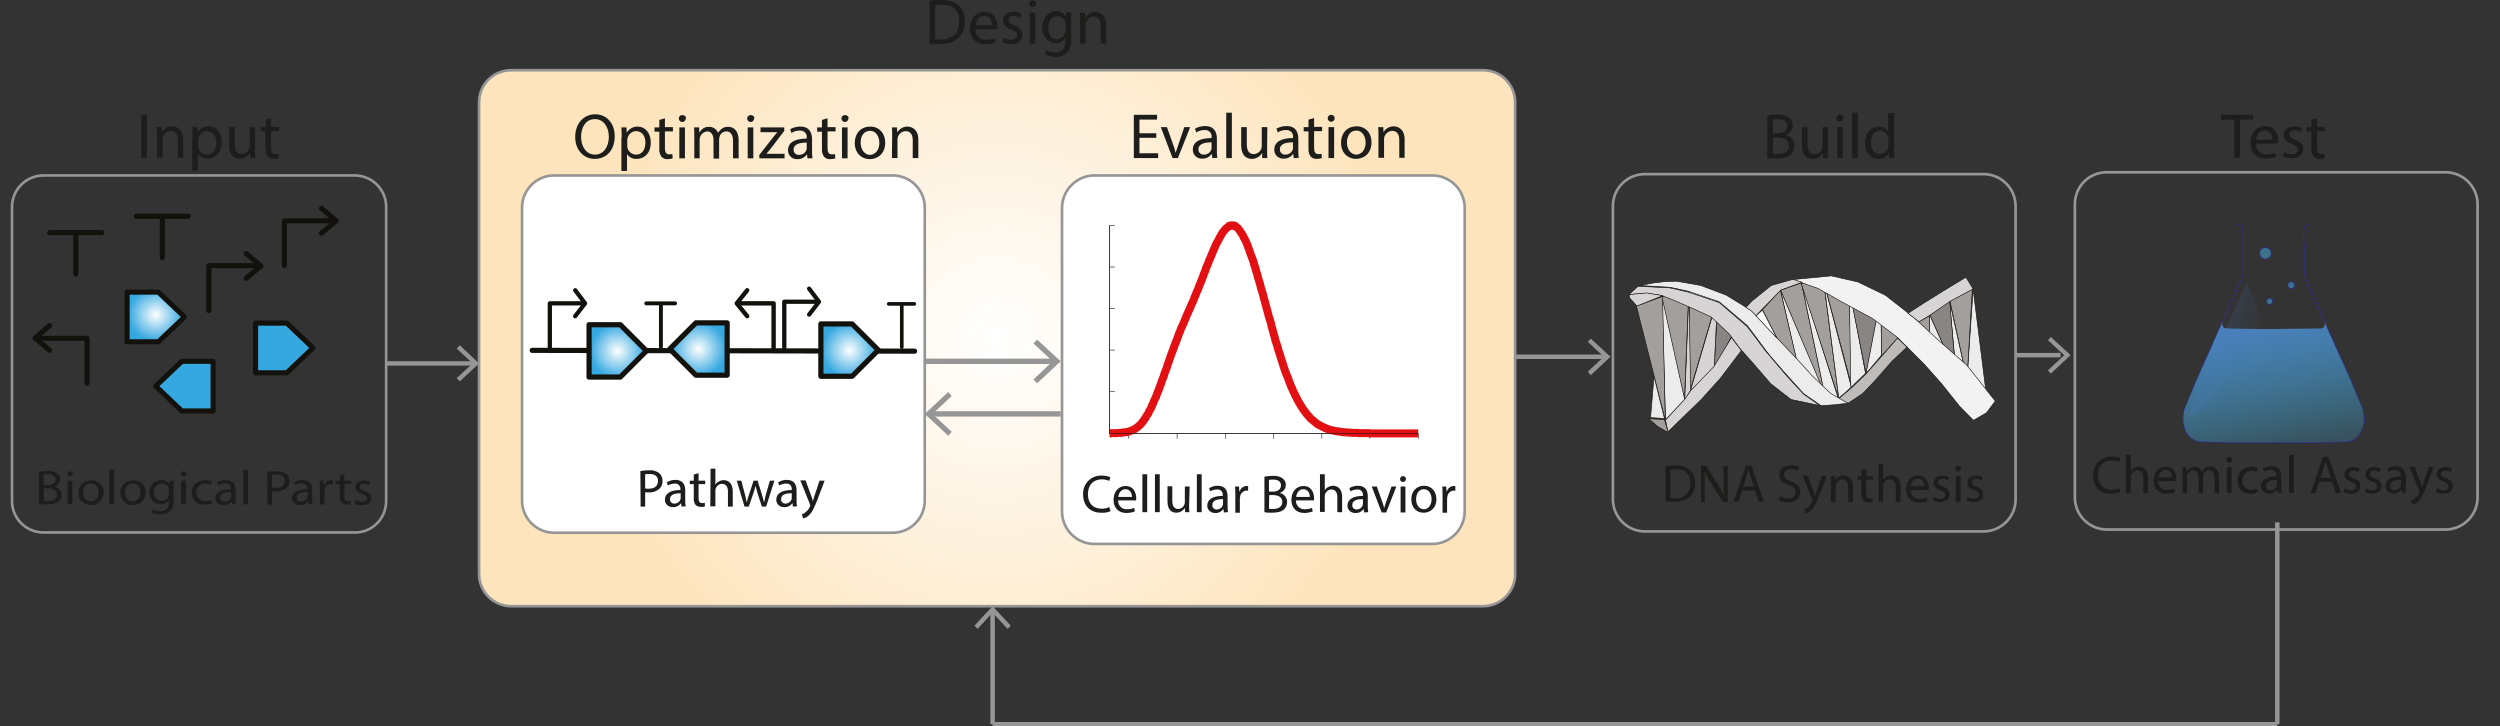 <?xml version="1.0" encoding="utf-8"?>
<!-- Generator: Adobe Illustrator 19.2.0, SVG Export Plug-In . SVG Version: 6.00 Build 0)  -->
<svg version="1.1" id="Layer_1" xmlns="http://www.w3.org/2000/svg" xmlns:xlink="http://www.w3.org/1999/xlink" x="0px" y="0px"
	 viewBox="0 0 936.2 272" style="enable-background:new 0 0 936.2 272;" xml:space="preserve">
<rect x="0" y="0" width="936.2" height="272" fill="#333333" stroke="none"/>
<style type="text/css">
	.st0{fill:url(#SVGID_1_);stroke:#969696;}
	.st1{fill:none;stroke:#969696;stroke-width:0.98;stroke-linecap:round;stroke-linejoin:round;}
	.st2{fill:none;stroke:#13110C;stroke-width:1.91;stroke-linecap:round;stroke-linejoin:round;}
	.st3{fill:url(#SVGID_2_);stroke:#13110C;stroke-width:1.91;stroke-linecap:round;stroke-linejoin:round;}
	.st4{fill:url(#SVGID_3_);stroke:#13110C;stroke-width:1.91;stroke-linecap:round;stroke-linejoin:round;}
	.st5{fill:url(#SVGID_4_);stroke:#13110C;stroke-width:1.91;stroke-linecap:round;stroke-linejoin:round;}
	.st6{fill:#1D1D1B;}
	.st7{fill:#FFFFFF;stroke:#969696;stroke-linecap:round;stroke-linejoin:round;}
	.st8{fill:none;stroke:#969696;stroke-width:1.65;}
	.st9{fill:#969696;}
	.st10{fill:none;stroke:#969696;stroke-width:2;}
	.st11{fill:none;stroke:#969696;stroke-linecap:round;stroke-linejoin:round;}
	.st12{fill:#EDECED;stroke:#13110C;stroke-width:0.22;}
	.st13{fill:#A29F9D;stroke:#13110C;stroke-width:0.22;}
	.st14{fill:#898584;stroke:#13110C;stroke-width:0.22;}
	.st15{fill:none;stroke:#13110C;stroke-width:0.22;}
	.st16{fill:#D6D4D4;stroke:#13110C;stroke-width:0.22;}
	.st17{fill:#F2F2F3;stroke:#13110C;stroke-width:0.22;}
	.st18{fill:#BEBBBB;stroke:#13110C;stroke-width:0.22;}
	.st19{fill:#FCFCFD;stroke:#13110C;stroke-width:0.22;}
	.st20{fill:none;stroke:#969696;stroke-width:1.67;}
	.st21{fill:none;stroke:#302F87;stroke-width:0.34;}
	.st22{opacity:0.92;fill:url(#path2238_1_);enable-background:new    ;}
	.st23{fill:url(#path1457_1_);}
	.st24{opacity:0.92;fill:#45B8EA;fill-opacity:0.52;stroke:#302F87;stroke-width:0.34;enable-background:new    ;}
	.st25{fill:none;stroke:#13110C;stroke-width:1.46;stroke-linecap:round;stroke-linejoin:round;}
	.st26{fill:none;stroke:#13110C;stroke-width:1.6;stroke-linecap:round;stroke-linejoin:round;}
	.st27{fill:none;stroke:#13110C;stroke-width:1.93;stroke-linecap:round;stroke-linejoin:round;}
	.st28{fill:url(#SVGID_5_);stroke:#13110C;stroke-width:1.95;stroke-linecap:round;stroke-linejoin:round;}
	.st29{fill:url(#SVGID_6_);stroke:#13110C;stroke-width:1.95;stroke-linecap:round;stroke-linejoin:round;}
	.st30{fill:none;stroke:#13110C;stroke-width:1.65;stroke-linecap:round;stroke-linejoin:round;}
	.st31{fill:url(#SVGID_7_);stroke:#13110C;stroke-width:1.95;stroke-linecap:round;stroke-linejoin:round;}
	.st32{fill:none;stroke:#13110C;stroke-width:1.37;stroke-linecap:round;stroke-linejoin:round;}
	.st33{fill:none;stroke:#E31013;stroke-width:3;}
</style>
<title>Untitled-5</title>
<radialGradient id="SVGID_1_" cx="373.44" cy="146.85" r="154.448" gradientTransform="matrix(1 0 0 -1 0 273.46)" gradientUnits="userSpaceOnUse">
	<stop  offset="0" style="stop-color:#FFFFFF"/>
	<stop  offset="1" style="stop-color:#FDE4BC"/>
</radialGradient>
<path class="st0" d="M191.4,26.3h364c6.6,0,12,5.4,12,12V215c0,6.6-5.4,12-12,12h-364c-6.6,0-12-5.4-12-12V38.3
	C179.4,31.6,184.8,26.3,191.4,26.3z"/>
<path class="st1" d="M144.6,188c-0.2,6.5-5.5,11.6-12,11.4H16.5c-6.5,0.1-11.8-5-12-11.4V77.2c0.2-6.5,5.5-11.6,12-11.5h116.1
	c6.5-0.1,11.8,5,12,11.4V188z"/>
<path class="st2" d="M60.8,96.5V81.6"/>
<path class="st2" d="M51,81h19.5"/>
<path class="st2" d="M92.2,94.9l5.5,4.7l-5.5,4.6"/>
<path class="st2" d="M78.2,116.3V99.5h18.9"/>
<radialGradient id="SVGID_2_" cx="62.88" cy="91.587" r="10.26" gradientTransform="matrix(1 0 0 -0.95 -4.52 204.897)" gradientUnits="userSpaceOnUse">
	<stop  offset="0" style="stop-color:#FFFFFF"/>
	<stop  offset="1" style="stop-color:#36A8E0"/>
</radialGradient>
<path class="st3" d="M47.6,128h11.7l9.8-9.3l-9.8-9.3H47.6V128z"/>
<radialGradient id="SVGID_3_" cx="73.62" cy="64.66" r="10.26" gradientTransform="matrix(1 0 0 -1 -4.52 265.32)" gradientUnits="userSpaceOnUse">
	<stop  offset="0" style="stop-color:#FFFFFF"/>
	<stop  offset="1" style="stop-color:#36A8E0"/>
</radialGradient>
<path class="st4" d="M79.8,135.3H68.1l-9.8,9.3l9.8,9.3h11.7V135.3z"/>
<path class="st2" d="M18.6,131.2l-5.5-4.6l5.5-4.7"/>
<path class="st2" d="M13.7,126.7h18.9v16.8"/>
<path class="st2" d="M120.4,78l5.5,4.7l-5.5,4.6"/>
<path class="st2" d="M106.5,99.5V82.7h18.9"/>
<radialGradient id="SVGID_4_" cx="110.95" cy="79.69" r="10.26" gradientTransform="matrix(1 0 0 -1 -4.52 265.32)" gradientUnits="userSpaceOnUse">
	<stop  offset="0" style="stop-color:#FFFFFF"/>
	<stop  offset="1" style="stop-color:#36A8E0"/>
</radialGradient>
<path class="st5" d="M95.7,139.6h11.7l9.8-9.3l-9.8-9.3H95.7V139.6z"/>
<path class="st2" d="M28.4,102.6V87.7"/>
<path class="st2" d="M18.6,87.1h19.5"/>
<path class="st6" d="M14.6,176.7c1.1-0.2,2.1-0.3,3.2-0.3c1.3-0.1,2.6,0.2,3.7,0.9c0.7,0.5,1.2,1.3,1.1,2.2c-0.1,1.3-1,2.4-2.3,2.7
	l0,0c1.5,0.2,2.7,1.5,2.8,3.1c0,1-0.4,1.9-1.1,2.5c-0.9,0.8-2.5,1.1-4.7,1.1c-0.9,0-1.8,0-2.7-0.1C14.6,188.8,14.6,176.7,14.6,176.7
	z M16.3,181.7h1.6c1.8,0,2.9-0.9,2.9-2.1c0-1.4-1.2-2-3-2c-0.5,0-1,0-1.5,0.1L16.3,181.7L16.3,181.7z M16.3,187.6
	c0.5,0.1,1,0.1,1.5,0.1c1.8,0,3.5-0.6,3.5-2.4s-1.6-2.4-3.5-2.4h-1.4V187.6z"/>
<path class="st6" d="M27.3,177.5c-0.1,0.6-0.6,1-1.2,0.9c-0.5-0.1-0.9-0.5-0.9-0.9c0-0.6,0.4-1,1-1c0,0,0.1,0,0.1,0
	C26.8,176.5,27.3,176.9,27.3,177.5C27.3,177.5,27.3,177.5,27.3,177.5z M25.3,188.8V180h1.8v8.9L25.3,188.8L25.3,188.8z"/>
<path class="st6" d="M38.8,184.4c0.1,2.5-1.8,4.6-4.3,4.7c-0.2,0-0.3,0-0.5,0c-2.4,0.1-4.5-1.7-4.6-4.1c0-0.1,0-0.3,0-0.4
	c-0.1-2.5,1.8-4.6,4.3-4.7c0.2,0,0.3,0,0.5,0c2.4-0.2,4.5,1.7,4.7,4.1C38.8,184,38.8,184.2,38.8,184.4z M31.1,184.4
	c0,1.9,1.2,3.4,2.9,3.4s2.9-1.4,2.9-3.4c0-1.5-0.8-3.4-2.9-3.4S31.1,182.8,31.1,184.4z"/>
<path class="st6" d="M41,175.9h1.8v13H41V175.9z"/>
<path class="st6" d="M54.5,184.4c0.1,2.5-1.8,4.6-4.3,4.7c-0.2,0-0.3,0-0.5,0c-2.4,0.1-4.5-1.7-4.6-4.1c0-0.1,0-0.3,0-0.4
	c-0.1-2.5,1.8-4.6,4.3-4.7c0.2,0,0.3,0,0.5,0c2.4-0.2,4.5,1.7,4.7,4.1C54.5,184,54.5,184.2,54.5,184.4z M46.8,184.4
	c0,1.9,1.2,3.4,2.9,3.4s2.9-1.4,2.9-3.4c0-1.5-0.8-3.4-2.9-3.4S46.8,182.8,46.8,184.4L46.8,184.4z"/>
<path class="st6" d="M65.1,180c0,0.6-0.1,1.4-0.1,2.4v5.1c0,2-0.4,3.3-1.4,4c-1,0.7-2.3,1.1-3.5,1.1c-1.1,0-2.2-0.2-3.2-0.7l0.4-1.2
	c0.9,0.5,1.8,0.7,2.8,0.7c1.5,0.2,2.9-0.9,3.1-2.4c0-0.2,0-0.4,0-0.7v-1l0,0c-0.7,1-1.9,1.5-3.1,1.5c-2.3,0-4.1-1.8-4.1-4.1
	c0-0.1,0-0.2,0-0.2c-0.2-2.4,1.7-4.5,4.1-4.7c0.1,0,0.2,0,0.2,0c1.2-0.1,2.4,0.5,3,1.5l0,0l0.1-1.3L65.1,180L65.1,180z M63.2,183.5
	c0-0.2,0-0.5-0.1-0.7c-0.4-1-1.4-1.7-2.5-1.7c-1.7,0-2.9,1.3-2.9,3.3c0,1.7,1,3.2,2.9,3.2c1.4,0.1,2.5-1,2.6-2.4c0,0,0-0.1,0-0.1
	V183.5z"/>
<path class="st6" d="M69.8,177.5c-0.1,0.6-0.6,1-1.2,0.9c-0.5-0.1-0.9-0.5-0.9-0.9c0-0.6,0.4-1,1-1c0,0,0.1,0,0.1,0
	C69.2,176.5,69.7,176.9,69.8,177.5C69.7,177.5,69.8,177.5,69.8,177.5z M67.8,188.8V180h1.8v8.9L67.8,188.8L67.8,188.8z"/>
<path class="st6" d="M79.4,188.5c-0.9,0.4-1.8,0.5-2.8,0.5c-2.9,0-4.8-1.8-4.8-4.5s2-4.7,5.2-4.7c0.8,0,1.7,0.1,2.4,0.5l-0.4,1.2
	c-0.6-0.3-1.3-0.4-2-0.4c-1.8-0.1-3.4,1.3-3.5,3.1c-0.1,1.8,1.3,3.4,3.1,3.5c0.1,0,0.2,0,0.4,0c0.7,0,1.5-0.1,2.2-0.4L79.4,188.5z"
	/>
<path class="st6" d="M86.8,188.9l-0.1-1.1h-0.1c-0.7,0.9-1.8,1.4-3,1.3c-1.5,0.2-2.8-0.8-3-2.3c0-0.1,0-0.2,0-0.3
	c0-2.1,2.1-3.3,5.8-3.3v-0.2c0.1-1-0.7-2-1.8-2c-0.1,0-0.3,0-0.4,0c-0.9,0-1.8,0.2-2.5,0.7l-0.4-1.1c1-0.5,2.1-0.8,3.2-0.8
	c3,0,3.7,1.9,3.7,3.6v3.3c0,0.7,0,1.4,0.2,2.1L86.8,188.9L86.8,188.9z M86.5,184.3c-1.9,0-4.1,0.3-4.1,2c0,0.8,0.6,1.5,1.5,1.5
	c0.1,0,0.1,0,0.2,0c1,0.1,2-0.5,2.4-1.5c0.1-0.2,0.1-0.3,0.1-0.5L86.5,184.3L86.5,184.3z"/>
<path class="st6" d="M91.1,175.9h1.8v13h-1.8V175.9z"/>
<path class="st6" d="M100.1,176.7c1.1-0.2,2.2-0.2,3.3-0.2c1.3-0.1,2.7,0.2,3.8,1c0.8,0.6,1.2,1.6,1.2,2.6c0.1,1-0.3,1.9-1,2.6
	c-1.2,1-2.6,1.4-4.1,1.4c-0.5,0-0.9,0-1.4-0.1v5h-1.7L100.1,176.7L100.1,176.7z M101.8,182.6c0.5,0.1,1,0.1,1.4,0.1
	c2.1,0,3.4-0.9,3.4-2.6s-1.3-2.4-3.2-2.4c-0.5,0-1.1,0-1.6,0.1V182.6L101.8,182.6z"/>
<path class="st6" d="M115.5,188.9l-0.1-1.1h-0.1c-0.7,0.9-1.8,1.4-3,1.3c-1.5,0.2-2.8-0.8-3-2.3c0-0.1,0-0.2,0-0.3
	c0-2.1,2.1-3.3,5.8-3.3v-0.2c0.1-1-0.7-2-1.8-2c-0.1,0-0.3,0-0.4,0c-0.9,0-1.8,0.2-2.5,0.7l-0.4-1.1c1-0.5,2.1-0.8,3.2-0.8
	c3,0,3.7,1.9,3.7,3.6v3.3c0,0.7,0,1.4,0.2,2.1L115.5,188.9L115.5,188.9z M115.2,184.3c-1.9,0-4.1,0.3-4.1,2c0,0.8,0.6,1.5,1.5,1.5
	c0.1,0,0.1,0,0.2,0c1,0.1,2-0.5,2.3-1.5c0.1-0.2,0.1-0.3,0.1-0.5V184.3L115.2,184.3z"/>
<path class="st6" d="M119.8,182.8c0-1,0-1.9-0.1-2.8h1.5l0.1,1.7h0.1c0.4-1.1,1.5-1.9,2.7-1.9c0.2,0,0.3,0,0.5,0.1v1.5
	c-0.2,0-0.4-0.1-0.6-0.1c-1.2,0-2.2,0.9-2.4,2.1c0,0.2-0.1,0.5-0.1,0.8v4.7h-1.7V182.8z"/>
<path class="st6" d="M128.9,177.5v2.5h2.6v1.2H129v4.8c0,1.1,0.3,1.7,1.3,1.7c0.3,0,0.7,0,1-0.1l0.1,1.2c-0.5,0.2-1,0.2-1.6,0.2
	c-0.7,0-1.4-0.2-1.9-0.7c-0.5-0.6-0.8-1.5-0.7-2.3v-4.8h-1.5V180h1.5v-2.1L128.9,177.5z"/>
<path class="st6" d="M133.2,187.2c0.7,0.4,1.5,0.6,2.3,0.7c1.3,0,1.9-0.6,1.9-1.3s-0.5-1.2-1.8-1.6c-1.7-0.6-2.6-1.4-2.6-2.5
	c0-1.4,1.3-2.6,3.3-2.6c0.8,0,1.6,0.2,2.4,0.6l-0.4,1.2c-0.6-0.3-1.3-0.5-2-0.5c-0.7-0.1-1.5,0.4-1.6,1.1c0,0,0,0.1,0,0.1
	c0,0.7,0.6,1.1,1.8,1.5c1.7,0.6,2.5,1.4,2.5,2.7c0,1.6-1.3,2.6-3.6,2.6c-0.9,0-1.9-0.2-2.7-0.6L133.2,187.2z"/>
<path class="st6" d="M55,43v16.2h-2.1V43H55z"/>
<path class="st6" d="M58.8,50.7c0-1.2,0-2.2-0.1-3.1h1.9l0.1,1.9l0,0c0.8-1.4,2.3-2.2,3.8-2.2c1.6,0,4.1,1,4.1,4.9v6.9h-2v-6.7
	c0-1.9-0.7-3.4-2.7-3.4c-1.7,0.1-3,1.5-3,3.1v7h-2.1V50.7z"/>
<path class="st6" d="M72.1,51.4c0-1.5,0-2.7-0.1-3.8h1.9l0.1,2l0,0c0.9-1.5,2.4-2.3,4.1-2.3c2.8,0,4.9,2.4,4.9,5.9
	c0,4.2-2.5,6.2-5.3,6.2c-1.4,0.1-2.8-0.6-3.6-1.8l0,0v6.3h-2.1V51.4z M74.2,54.5c0,0.3,0,0.6,0.1,0.9c0.4,1.5,1.7,2.5,3.2,2.5
	c2.2,0,3.5-1.8,3.5-4.5c0-2.3-1.2-4.3-3.5-4.3c-1.5,0-2.8,1.1-3.2,2.6c-0.1,0.3-0.1,0.6-0.1,0.9L74.2,54.5L74.2,54.5z"/>
<path class="st6" d="M95.5,56c0,1.2,0,2.3,0.1,3.2h-1.9l-0.1-1.9l0,0c-0.8,1.4-2.3,2.2-3.8,2.2c-1.8,0-4-1-4-5.1v-6.8h2.1V54
	c0,2.2,0.7,3.7,2.6,3.7c1.2,0,2.3-0.8,2.8-1.9c0.1-0.3,0.2-0.7,0.2-1.1v-7.1h2.1C95.5,47.6,95.5,56,95.5,56z"/>
<path class="st6" d="M101.5,44.2v3.3h3v1.6h-3v6.3c0,1.4,0.4,2.3,1.6,2.3c0.4,0,0.8,0,1.2-0.1l0.1,1.6c-0.6,0.2-1.2,0.3-1.9,0.3
	c-0.9,0.1-1.7-0.3-2.3-0.9c-0.6-0.9-0.9-1.9-0.8-3v-6.4h-1.8v-1.6h1.9v-2.8L101.5,44.2z"/>
<path class="st7" d="M207.5,65.7h126.8c6.6,0,12,5.4,12,12v109.8c0,6.6-5.4,12-12,12H207.5c-6.6,0-12-5.4-12-12V77.7
	C195.5,71.1,200.9,65.7,207.5,65.7z"/>
<path class="st6" d="M230.2,51c0,5.6-3.4,8.5-7.5,8.5s-7.3-3.3-7.3-8.2c0-5.1,3.2-8.5,7.5-8.5S230.2,46.2,230.2,51z M217.6,51.3
	c0,3.5,1.9,6.6,5.2,6.6s5.2-3,5.2-6.7c0-3.2-1.7-6.6-5.2-6.6S217.6,47.7,217.6,51.3L217.6,51.3z"/>
<path class="st6" d="M232.8,51.5c0-1.5,0-2.7-0.1-3.8h1.9l0.1,2l0,0c0.9-1.5,2.4-2.3,4.1-2.3c2.8,0,4.9,2.4,4.9,5.9
	c0,4.2-2.5,6.2-5.3,6.2c-1.4,0.1-2.8-0.6-3.6-1.8l0,0V64h-2.1V51.5z M234.9,54.6c0,0.3,0,0.6,0.1,0.9c0.4,1.4,1.7,2.4,3.2,2.4
	c2.2,0,3.5-1.8,3.5-4.5c0-2.3-1.2-4.3-3.5-4.3c-1.5,0-2.8,1.1-3.2,2.6c-0.1,0.3-0.1,0.6-0.1,0.9L234.9,54.6L234.9,54.6z"/>
<path class="st6" d="M249,44.3v3.3h3v1.6h-3v6.3c0,1.4,0.4,2.3,1.6,2.3c0.4,0,0.8,0,1.2-0.1l0.1,1.6c-0.6,0.2-1.2,0.3-1.9,0.3
	c-0.9,0.1-1.7-0.3-2.3-0.9c-0.6-0.9-0.9-1.9-0.8-3v-6.4h-1.8v-1.6h1.8v-2.8L249,44.3z"/>
<path class="st6" d="M256.8,44.4c0,0.7-0.6,1.3-1.3,1.3c-0.7,0-1.3-0.6-1.3-1.3c0-0.7,0.5-1.3,1.3-1.3c0,0,0.1,0,0.1,0
	c0.7,0,1.3,0.5,1.3,1.2C256.8,44.3,256.8,44.4,256.8,44.4z M254.4,59.3V47.7h2.1v11.6H254.4L254.4,59.3z"/>
<path class="st6" d="M260,50.8c0-1.2,0-2.2-0.1-3.1h1.9l0.1,1.9h0.1c0.7-1.4,2.1-2.2,3.6-2.1c1.5,0,2.8,0.9,3.3,2.3l0,0
	c0.3-0.6,0.8-1.1,1.3-1.5c0.7-0.6,1.6-0.9,2.6-0.8c1.5,0,3.8,1,3.8,5v6.8h-2.1v-6.5c0-2.2-0.8-3.6-2.5-3.6c-1.2,0-2.2,0.8-2.5,1.9
	c-0.1,0.3-0.2,0.7-0.2,1.1v7.2h-2.1v-7c0-1.8-0.8-3.2-2.4-3.2c-1.6,0.2-2.8,1.5-2.8,3.1v7H260L260,50.8L260,50.8z"/>
<path class="st6" d="M282.4,44.4c0,0.7-0.6,1.3-1.3,1.3c-0.7,0-1.3-0.6-1.3-1.3c0-0.7,0.5-1.3,1.3-1.3c0,0,0,0,0.1,0
	c0.7,0,1.3,0.5,1.3,1.2C282.4,44.3,282.4,44.4,282.4,44.4z M280,59.3V47.7h2.1v11.6H280z"/>
<path class="st6" d="M284.3,58.1l5.3-6.8c0.5-0.6,1-1.2,1.5-1.8l0,0h-6.3v-1.8h8.9V49l-5.2,6.8c-0.5,0.6-1,1.2-1.5,1.8l0,0h6.8v1.7
	h-9.4L284.3,58.1L284.3,58.1z"/>
<path class="st6" d="M302.4,59.3l-0.2-1.4h-0.1c-0.8,1.1-2.2,1.8-3.5,1.7c-1.8,0.1-3.4-1.2-3.5-3.1c0-0.1,0-0.2,0-0.3
	c0-2.8,2.5-4.3,7-4.3v-0.3c0.2-1.3-0.7-2.5-2.1-2.7c-0.2,0-0.4,0-0.6,0c-1.1,0-2.1,0.3-3,0.9l-0.5-1.4c1.2-0.7,2.5-1,3.8-1
	c3.5,0,4.4,2.4,4.4,4.8v4.3c0,0.9,0,1.9,0.2,2.8L302.4,59.3L302.4,59.3z M302.1,53.4c-2.3,0-4.9,0.4-4.9,2.6c-0.1,1,0.7,1.9,1.7,2
	c0.1,0,0.2,0,0.3,0c1.3,0,2.4-0.7,2.8-1.9c0.1-0.2,0.1-0.4,0.1-0.7L302.1,53.4L302.1,53.4z"/>
<path class="st6" d="M309.9,44.3v3.3h3v1.6h-3v6.3c0,1.4,0.4,2.3,1.6,2.3c0.4,0,0.8,0,1.2-0.1l0.1,1.6c-0.6,0.2-1.2,0.3-1.9,0.3
	c-0.9,0.1-1.7-0.3-2.3-0.9c-0.6-0.9-0.9-1.9-0.8-3v-6.4h-1.8v-1.6h1.8v-2.8L309.9,44.3z"/>
<path class="st6" d="M317.7,44.4c0,0.7-0.6,1.3-1.3,1.3c-0.7,0-1.3-0.6-1.3-1.3c0-0.7,0.5-1.3,1.3-1.3c0,0,0,0,0.1,0
	c0.7,0,1.3,0.5,1.3,1.2C317.7,44.3,317.7,44.4,317.7,44.4z M315.3,59.3V47.7h2.1v11.6H315.3L315.3,59.3z"/>
<path class="st6" d="M331.5,53.4c0,4.3-3,6.2-5.8,6.2c-3.1,0-5.6-2.3-5.6-6c0-3.9,2.5-6.2,5.8-6.2S331.5,49.9,331.5,53.4z
	 M322.3,53.5c0,2.5,1.5,4.5,3.5,4.5s3.5-1.9,3.5-4.5c0-2-1-4.5-3.5-4.5S322.2,51.3,322.3,53.5L322.3,53.5z"/>
<path class="st6" d="M334.1,50.8c0-1.2,0-2.2-0.1-3.1h1.9l0.1,1.9l0,0c0.8-1.4,2.3-2.2,3.8-2.2c1.6,0,4.1,1,4.1,4.9v6.9h-2.1v-6.7
	c0-1.9-0.7-3.4-2.7-3.4c-1.7,0.1-3,1.5-3,3.1v7h-2.1L334.1,50.8L334.1,50.8z"/>
<path class="st7" d="M548.5,191.3c0.1,6.7-5.3,12.3-12,12.4H409.7c-6.7-0.1-12.1-5.6-12-12.4V78.1c-0.1-6.7,5.3-12.3,12-12.4h126.8
	c6.7,0.1,12.1,5.6,12,12.4V191.3z"/>
<path class="st6" d="M433,51.6h-6.3v5.8h7v1.8h-9.1V43h8.7v1.8h-6.6v5.1h6.3L433,51.6L433,51.6z"/>
<path class="st6" d="M437,47.6l2.3,6.5c0.4,1,0.7,2,0.9,3h0.1c0.3-1,0.6-1.9,1-3l2.2-6.5h2.2l-4.6,11.6h-2l-4.4-11.6L437,47.6
	L437,47.6z"/>
<path class="st6" d="M454,59.2l-0.2-1.5h-0.1c-0.8,1.1-2.2,1.8-3.5,1.7c-1.8,0.1-3.4-1.2-3.5-3.1c0-0.1,0-0.2,0-0.3
	c0-2.8,2.5-4.3,7-4.3v-0.3c0.2-1.3-0.7-2.5-2.1-2.7c-0.2,0-0.4,0-0.6,0c-1.1,0-2.1,0.3-3,0.9l-0.5-1.4c1.2-0.7,2.5-1,3.8-1
	c3.5,0,4.4,2.4,4.4,4.8v4.3c0,0.9,0,1.9,0.2,2.8L454,59.2L454,59.2z M453.7,53.3c-2.3,0-4.9,0.4-4.9,2.6c-0.1,1,0.7,1.9,1.7,2
	c0.1,0,0.2,0,0.3,0c1.3,0,2.4-0.7,2.8-1.9c0.1-0.2,0.1-0.4,0.1-0.7L453.7,53.3L453.7,53.3z"/>
<path class="st6" d="M459.2,42.2h2.1v17h-2.1V42.2z"/>
<path class="st6" d="M474.5,56c0,1.2,0,2.3,0.1,3.2h-1.9l-0.1-1.9l0,0c-0.8,1.4-2.3,2.2-3.8,2.2c-1.8,0-4-1-4-5.1v-6.8h2.1V54
	c0,2.2,0.7,3.7,2.6,3.7c1.2,0,2.3-0.8,2.8-1.9c0.1-0.3,0.2-0.7,0.2-1.1v-7.1h2.1L474.5,56L474.5,56z"/>
<path class="st6" d="M484.5,59.2l-0.2-1.5h-0.1c-0.8,1.1-2.2,1.8-3.5,1.7c-1.8,0.1-3.4-1.2-3.5-3.1c0-0.1,0-0.2,0-0.3
	c0-2.8,2.5-4.3,7-4.3v-0.3c0.2-1.3-0.7-2.5-2.1-2.7c-0.2,0-0.4,0-0.6,0c-1.1,0-2.1,0.3-3,0.9l-0.5-1.4c1.2-0.7,2.5-1,3.8-1
	c3.5,0,4.4,2.4,4.4,4.8v4.3c0,0.9,0,1.9,0.2,2.8L484.5,59.2L484.5,59.2z M484.2,53.3c-2.3,0-4.9,0.4-4.9,2.6c-0.1,1,0.7,1.9,1.7,2
	c0.1,0,0.2,0,0.3,0c1.3,0,2.4-0.7,2.8-1.9c0.1-0.2,0.1-0.4,0.1-0.7L484.2,53.3L484.2,53.3z"/>
<path class="st6" d="M492.1,44.2v3.3h3v1.6h-3v6.3c0,1.4,0.4,2.3,1.6,2.3c0.4,0,0.8,0,1.2-0.1l0.1,1.6c-0.6,0.2-1.2,0.3-1.9,0.3
	c-0.9,0.1-1.7-0.3-2.3-0.9c-0.6-0.9-0.9-1.9-0.8-3v-6.4h-1.8v-1.6h1.8v-2.8L492.1,44.2z"/>
<path class="st6" d="M499.8,44.3c0,0.7-0.6,1.3-1.3,1.3c-0.7,0-1.3-0.6-1.3-1.3c0-0.7,0.5-1.3,1.3-1.3c0,0,0,0,0,0
	c0.7,0,1.3,0.5,1.3,1.2C499.8,44.2,499.8,44.3,499.8,44.3z M497.5,59.2V47.6h2.1v11.6H497.5z"/>
<path class="st6" d="M513.6,53.3c0,4.3-3,6.2-5.8,6.2c-3.1,0-5.6-2.3-5.6-6c0-3.9,2.5-6.2,5.8-6.2S513.6,49.7,513.6,53.3z
	 M504.4,53.4c0,2.5,1.5,4.5,3.5,4.5s3.5-1.9,3.5-4.5c0-2-1-4.5-3.5-4.5S504.4,51.2,504.4,53.4L504.4,53.4z"/>
<path class="st6" d="M516.2,50.7c0-1.2,0-2.2-0.1-3.1h1.9l0.1,1.9l0,0c0.8-1.4,2.3-2.2,3.8-2.2c1.6,0,4.1,1,4.1,4.9v6.9H524v-6.7
	c0-1.9-0.7-3.4-2.7-3.4c-1.7,0.1-3,1.5-3,3.1v7h-2.1L516.2,50.7L516.2,50.7z"/>
<path class="st6" d="M239.8,176.4c1.1-0.2,2.2-0.3,3.3-0.3c1.4-0.1,2.7,0.3,3.8,1.1c0.8,0.7,1.2,1.8,1.2,2.8c0.1,1.1-0.3,2.1-1,2.9
	c-1.1,1-2.6,1.6-4.1,1.5c-0.5,0-0.9,0-1.4-0.1v5.4h-1.7L239.8,176.4L239.8,176.4z M241.6,182.9c0.5,0.1,1,0.2,1.4,0.1
	c2.1,0,3.4-1,3.4-2.9s-1.3-2.6-3.2-2.6c-0.6,0-1.1,0-1.6,0.1L241.6,182.9L241.6,182.9z"/>
<path class="st6" d="M255.2,189.7l-0.1-1.2H255c-0.7,0.9-1.8,1.5-3,1.4c-1.5,0.1-2.9-1-3-2.5c0-0.1,0-0.2,0-0.3
	c0-2.3,2.1-3.6,5.8-3.6v-0.2c0.1-1.1-0.6-2.1-1.7-2.2c-0.2,0-0.3,0-0.5,0c-0.9,0-1.8,0.3-2.5,0.7l-0.4-1.2c1-0.6,2.1-0.9,3.2-0.9
	c3,0,3.7,2,3.7,4v3.6c0,0.8,0,1.6,0.2,2.3L255.2,189.7L255.2,189.7z M255,184.7c-1.9,0-4.1,0.3-4.1,2.2c-0.1,0.9,0.6,1.6,1.4,1.7
	c0.1,0,0.2,0,0.2,0c1,0,2-0.6,2.3-1.6c0.1-0.2,0.1-0.4,0.1-0.6V184.7z"/>
<path class="st6" d="M261.6,177.2v2.8h2.5v1.3h-2.5v5.2c0,1.2,0.3,1.9,1.3,1.9c0.3,0,0.7,0,1-0.1l0.1,1.3c-0.5,0.2-1,0.3-1.6,0.2
	c-0.7,0-1.4-0.2-1.9-0.7c-0.5-0.7-0.8-1.6-0.7-2.5v-5.3h-1.5V180h1.5v-2.3L261.6,177.2z"/>
<path class="st6" d="M266.1,175.5h1.8v6l0,0c0.3-0.5,0.7-1,1.3-1.2c0.5-0.3,1.2-0.5,1.8-0.5c1.3,0,3.4,0.8,3.4,4.1v5.8h-1.8v-5.6
	c0-1.6-0.6-2.9-2.2-2.9c-1.1,0-2,0.7-2.4,1.8c-0.1,0.3-0.1,0.6-0.1,0.8v5.8H266L266.1,175.5L266.1,175.5z"/>
<path class="st6" d="M277.6,180l1.3,4.9c0.3,1.1,0.5,2.1,0.7,3.1h0.1c0.2-1,0.5-2,0.9-3.1l1.6-4.9h1.5l1.5,4.8
	c0.4,1.2,0.6,2.2,0.9,3.2h0.1c0.2-1.1,0.4-2.1,0.7-3.1l1.4-4.9h1.7l-3.1,9.7h-1.6l-1.5-4.6c-0.3-1-0.6-2.1-0.9-3.2l0,0
	c-0.2,1.1-0.5,2.2-0.9,3.2l-1.6,4.6h-1.6l-2.9-9.7L277.6,180L277.6,180z"/>
<path class="st6" d="M296.9,189.7l-0.1-1.2h-0.1c-0.7,0.9-1.8,1.5-3,1.4c-1.5,0.1-2.9-1-3-2.5c0-0.1,0-0.2,0-0.3
	c0-2.3,2.1-3.6,5.8-3.6v-0.2c0.1-1.1-0.6-2.1-1.7-2.2c-0.2,0-0.3,0-0.5,0c-0.9,0-1.8,0.3-2.5,0.7l-0.4-1.2c1-0.6,2.1-0.9,3.2-0.9
	c3,0,3.7,2,3.7,4v3.6c0,0.8,0,1.6,0.2,2.3L296.9,189.7L296.9,189.7z M296.6,184.7c-1.9,0-4.1,0.3-4.1,2.2c-0.1,0.9,0.6,1.6,1.4,1.7
	c0.1,0,0.2,0,0.2,0c1,0,2-0.6,2.3-1.6c0.1-0.2,0.1-0.4,0.1-0.6V184.7z"/>
<path class="st6" d="M301.7,180l2.1,5.7c0.2,0.6,0.5,1.4,0.6,2l0,0c0.2-0.6,0.4-1.3,0.6-2l1.9-5.7h1.9l-2.6,6.9
	c-1.3,3.3-2.1,5-3.3,6.1c-0.6,0.6-1.4,1-2.2,1.1l-0.4-1.5c0.6-0.2,1.1-0.5,1.5-0.9c0.6-0.5,1.2-1.2,1.5-2c0.1-0.1,0.1-0.3,0.1-0.4
	c0-0.2-0.1-0.3-0.1-0.5l-3.6-8.9H301.7L301.7,180z"/>
<path class="st6" d="M415.9,191.4c-1.1,0.5-2.3,0.7-3.6,0.6c-3.8,0-6.7-2.4-6.7-6.8c-0.2-3.7,2.6-6.9,6.3-7.1c0.2,0,0.5,0,0.7,0
	c1.1,0,2.2,0.2,3.2,0.6l-0.4,1.4c-0.9-0.4-1.8-0.6-2.7-0.6c-3.2,0-5.3,2-5.3,5.6c0,3.3,1.9,5.4,5.2,5.4c1,0,1.9-0.2,2.8-0.6
	L415.9,191.4z"/>
<path class="st6" d="M418.7,187.3c-0.1,1.7,1.1,3.2,2.8,3.4c0.2,0,0.3,0,0.5,0c0.9,0,1.8-0.1,2.7-0.5l0.3,1.3
	c-1,0.4-2.1,0.6-3.2,0.6c-3,0-4.8-2-4.8-4.9s1.7-5.2,4.5-5.2c3.2,0,4,2.8,4,4.6c0,0.3,0,0.5-0.1,0.8H418.7z M423.9,186.1
	c0-1.1-0.5-2.9-2.4-2.9c-1.8,0-2.6,1.6-2.7,2.9H423.9z"/>
<path class="st6" d="M427.8,177.6h1.8v14.2h-1.8V177.6L427.8,177.6z"/>
<path class="st6" d="M432.5,177.6h1.8v14.2h-1.8V177.6L432.5,177.6z"/>
<path class="st6" d="M445.3,189.2c0,1,0,1.9,0.1,2.6h-1.6l-0.1-1.6l0,0c-0.7,1.1-1.9,1.8-3.2,1.8c-1.5,0-3.3-0.8-3.3-4.2v-5.7h1.8
	v5.4c0,1.8,0.6,3.1,2.2,3.1c1,0,1.9-0.6,2.3-1.6c0.1-0.3,0.2-0.6,0.2-0.9v-5.9h1.8L445.3,189.2L445.3,189.2z"/>
<path class="st6" d="M448.2,177.6h1.8v14.2h-1.8V177.6L448.2,177.6z"/>
<path class="st6" d="M458.3,191.9l-0.1-1.2h-0.1c-0.7,0.9-1.8,1.5-3,1.4c-1.5,0.1-2.9-1-3-2.5c0-0.1,0-0.2,0-0.3
	c0-2.3,2.1-3.6,5.8-3.6v-0.2c0.1-1.1-0.6-2.1-1.7-2.2c-0.2,0-0.3,0-0.5,0c-0.9,0-1.8,0.3-2.5,0.7l-0.4-1.2c1-0.6,2.1-0.9,3.2-0.9
	c3,0,3.7,2,3.7,4v3.6c0,0.8,0,1.6,0.2,2.3L458.3,191.9L458.3,191.9z M458.1,186.9c-1.9,0-4.1,0.3-4.1,2.2c-0.1,0.9,0.6,1.6,1.4,1.7
	c0.1,0,0.2,0,0.2,0c1,0,2-0.6,2.3-1.6c0.1-0.2,0.1-0.4,0.1-0.6V186.9z"/>
<path class="st6" d="M462.6,185.2c0-1.1,0-2.1-0.1-3h1.5l0.1,1.9h0.1c0.3-1.2,1.4-2.1,2.7-2.1c0.2,0,0.3,0,0.5,0.1v1.7
	c-0.2,0-0.4-0.1-0.6-0.1c-1.2,0.1-2.3,1-2.4,2.3c0,0.3-0.1,0.5-0.1,0.8v5.2h-1.7L462.6,185.2L462.6,185.2z"/>
<path class="st6" d="M473.5,178.5c1-0.2,2.1-0.3,3.2-0.3c1.3-0.1,2.6,0.2,3.7,1c0.7,0.6,1.2,1.5,1.1,2.4c0,1.4-0.9,2.6-2.3,3l0,0
	c1.6,0.3,2.8,1.7,2.8,3.4c0,1-0.4,2-1.1,2.7c-0.9,0.9-2.5,1.3-4.7,1.3c-0.9,0-1.8,0-2.7-0.2L473.5,178.5L473.5,178.5z M475.2,184.1
	h1.6c1.8,0,2.9-1,2.9-2.3c0-1.6-1.2-2.2-3-2.2c-0.5,0-1,0-1.5,0.1L475.2,184.1L475.2,184.1z M475.2,190.5c0.5,0.1,1,0.1,1.5,0.1
	c1.8,0,3.5-0.7,3.5-2.6s-1.6-2.6-3.5-2.6h-1.4L475.2,190.5L475.2,190.5z"/>
<path class="st6" d="M485.3,187.3c-0.1,1.7,1.1,3.2,2.8,3.4c0.2,0,0.3,0,0.5,0c0.9,0,1.8-0.1,2.7-0.5l0.3,1.3
	c-1,0.4-2.1,0.6-3.2,0.6c-3,0-4.8-2-4.8-4.9s1.7-5.2,4.5-5.2c3.2,0,4,2.8,4,4.6c0,0.3,0,0.5-0.1,0.8H485.3z M490.5,186.1
	c0-1.1-0.5-2.9-2.4-2.9c-1.8,0-2.6,1.6-2.7,2.9H490.5z"/>
<path class="st6" d="M494.3,177.6h1.8v6l0,0c0.3-0.5,0.7-1,1.3-1.2c0.5-0.3,1.2-0.5,1.8-0.5c1.3,0,3.4,0.8,3.4,4.1v5.8h-1.8v-5.6
	c0-1.6-0.6-2.9-2.2-2.9c-1.1,0-2,0.7-2.4,1.8c-0.1,0.3-0.1,0.6-0.1,0.8v5.8h-1.8L494.3,177.6L494.3,177.6z"/>
<path class="st6" d="M510.8,191.9l-0.1-1.2h-0.1c-0.7,0.9-1.8,1.5-3,1.4c-1.5,0.1-2.9-1-3-2.5c0-0.1,0-0.2,0-0.3
	c0-2.3,2.1-3.6,5.8-3.6v-0.2c0.1-1.1-0.6-2.1-1.7-2.2c-0.2,0-0.3,0-0.5,0c-0.9,0-1.8,0.3-2.5,0.7l-0.4-1.2c1-0.6,2.1-0.9,3.2-0.9
	c3,0,3.7,2,3.7,4v3.6c0,0.8,0,1.6,0.2,2.3L510.8,191.9L510.8,191.9z M510.5,186.9c-1.9,0-4.1,0.3-4.1,2.2c-0.1,0.9,0.6,1.6,1.4,1.7
	c0.1,0,0.2,0,0.2,0c1,0,2-0.6,2.3-1.6c0.1-0.2,0.1-0.4,0.1-0.6V186.9z"/>
<path class="st6" d="M515.6,182.2l1.9,5.4c0.3,0.8,0.6,1.6,0.8,2.5h0.1c0.2-0.8,0.5-1.6,0.8-2.5l1.9-5.4h1.8l-3.8,9.7h-1.7l-3.7-9.7
	L515.6,182.2L515.6,182.2z"/>
<path class="st6" d="M526.5,179.4c0,0.6-0.5,1.1-1.1,1.1c-0.6,0-1.1-0.5-1.1-1.1c0-0.6,0.4-1.1,1-1.1c0,0,0,0,0.1,0
	c0.6,0,1,0.4,1.1,0.9C526.5,179.3,526.5,179.4,526.5,179.4z M524.5,191.9v-9.7h1.8v9.7H524.5z"/>
<path class="st6" d="M537.9,186.9c0,3.6-2.5,5.1-4.8,5.1c-2.6,0-4.6-1.9-4.6-5c0-3.2,2.1-5.1,4.8-5.1S537.9,184,537.9,186.9z
	 M530.3,187c0,2.1,1.2,3.7,2.9,3.7s2.9-1.6,2.9-3.8c0-1.6-0.8-3.7-2.9-3.7S530.3,185.2,530.3,187z"/>
<path class="st6" d="M540.2,185.2c0-1.1,0-2.1-0.1-3h1.5l0.1,1.9h0.1c0.3-1.2,1.4-2.1,2.7-2.1c0.2,0,0.3,0,0.5,0.1v1.7
	c-0.2,0-0.4-0.1-0.6-0.1c-1.2,0.1-2.3,1-2.4,2.3c0,0.3-0.1,0.5-0.1,0.8v5.2h-1.7V185.2L540.2,185.2z"/>
<line class="st8" x1="144.6" y1="136.1" x2="177.6" y2="136.1"/>
<polygon class="st9" points="172.2,142.8 171,141.6 177,136.1 171,130.5 172.2,129.3 179.4,136.1 "/>
<line class="st10" x1="346.3" y1="135.3" x2="395" y2="135.3"/>
<polygon class="st9" points="388.4,143.5 387,142.1 394.2,135.3 387,128.6 388.4,127.2 397.2,135.3 "/>
<line class="st10" x1="397.2" y1="155" x2="348.4" y2="155"/>
<polygon class="st9" points="355.1,146.8 356.4,148.3 349.2,155 356.4,161.7 355.1,163.2 346.3,155 "/>
<path class="st11" d="M616,65.2h126.8c6.6,0,12,5.4,12,12v109.8c0,6.6-5.4,12-12,12H616c-6.6,0-12-5.4-12-12V77.2
	C604,70.5,609.4,65.2,616,65.2z"/>
<g id="g3599">
	<path id="path3376" class="st12" d="M738.9,108.3l-2.3,33.9l7.9,10.9L738.9,108.3z"/>
	<path id="path3378" class="st13" d="M738.6,108.3l-8.4,4.3l6.4,29.5L738.6,108.3z"/>
	<path id="path3380" class="st12" d="M730,112.4l2.5,27l4.1,2.8L730,112.4z"/>
	<path id="path3382" class="st14" d="M730.1,112.6c-1,0.5-7.4,5.4-7.4,5.4l9.7,21.7L730.1,112.6z"/>
	<path id="path3384" class="st13" d="M674.6,105.9l8.8,42.3l-16.6-39.5L674.6,105.9z"/>
	<path id="path3386" class="st12" d="M666.7,108.5l8.8,38.3l8.2,1.5L666.7,108.5z"/>
	<path id="path3388" class="st13" d="M666.7,108.6L660,116l15.6,30.9L666.7,108.6z"/>
	<path id="path3390" class="st12" d="M688.4,149.2l-13.7-43.1l8.7,42.1L688.4,149.2z"/>
	<path id="path3392" class="st13" d="M682.9,105.6l5.7,43.7l-14.1-43.2L682.9,105.6z"/>
	<path id="path3394" class="st12" d="M693.3,145L683,105.7l5.6,43.4L693.3,145z"/>
	<path id="path3402" class="st13" d="M693.5,144.9c0-0.5-1.1-37.6-1.1-37.6l-9.3-1.4L693.5,144.9z"/>
	<path id="path3404" class="st12" d="M692.5,107.3l6.1,32.5l-5.5,5.3L692.5,107.3z"/>
	<path id="path3406" class="st14" d="M698.8,140l5.6-28.8l-12.1-3.8L698.8,140z"/>
	<path id="path3408" class="st12" d="M722.6,117.9l-0.1,11.9l9.8,9.7L722.6,117.9z"/>
	<path id="path3414" class="st15" d="M660,116.1l-5.3,3.8l20.8,26.9L660,116.1z"/>
	<path id="path3416" class="st12" d="M704.6,133l-0.3-21.8l-5.5,28.7L704.6,133z"/>
	<path id="path3418" class="st13" d="M722.6,118.2l-4.7,2.7l4.7,8.9L722.6,118.2L722.6,118.2z"/>
	<path id="path3420" class="st13" d="M704.6,133.3l8.8-9.8l-9-12.4L704.6,133.3z"/>
	<path id="path3422" class="st14" d="M641.9,138.4l9.1-17.3l-7.6-9.4L641.9,138.4z"/>
	<path id="path3424" class="st16" d="M643.2,111.7L633,146.4l8.9-8.1L643.2,111.7z"/>
	<path id="path3426" class="st13" d="M632.9,146.3l-0.4-37.3l10.6,2.6L632.9,146.3z"/>
	<path id="path3428" class="st16" d="M630.9,149.7l1.6-40.8l0.6,37.3L630.9,149.7z"/>
	<path id="path3430" class="st13" d="M632.4,108.9l-10.2,2.2l8.6,38.6L632.4,108.9z"/>
	<path id="path3432" class="st12" d="M622.4,111.3l1.3,45.9l7.2-7.5L622.4,111.3z"/>
	<path id="path3434" class="st13" d="M622.6,111l-9.8,3.6l10.8,42.7L622.6,111z"/>
	<path id="path3438" class="st17" d="M747.2,150.2l-10.7-13.5l-9.5-8.3l-10.3-9.5l-10.6-8.3l-10.3-5l-10-2.3l-13.5,1.3H671l9.8,3.4
		l8.8,5l11.5,6.2l9.4,7.1l10,10l6.5,7.3l6.7,8.4l5.3,5.4l4.9-2.8L747.2,150.2z"/>
	<path id="path3440" class="st16" d="M736.2,103.8l-8.9,5.4l-7.5,4.7l-5.3,3.4l4.1,3.2l4.2-2.5l7.5-5.2l8.6-4.6L736.2,103.8z"/>
	<path id="path3442" class="st18" d="M710.6,126.6l3.5,3.4l-5.7,5.4l-6.4,7.3l-4.5,4.7l-5.4,3.6l-3.8-1.5l5.1-4.3l5.4-5.2l6.2-7
		L710.6,126.6z"/>
	<path id="path3444" class="st12" d="M692,151l-6.5-3.7l-6.8-6.5l-6-6.6l-7.3-7.7l-9.2-10l-9.8-6l-9.5-3.6l-9.1-1.6l-4.7,0.2
		l-3.6,0.4l-5.6,1l11.6,0.7l6.8,1.5l11.5,3.9l10.6,9l7.9,10.6l5.7,6.6l7.4,8.2l6.5,4.5l4.8-0.3L692,151z"/>
	<path id="path3446" class="st16" d="M681.5,151.9l-10.8-2.3l-7.6-5.9l-6.3-7.3l-5.4-6.1l-3.9-5.3l-6.7-6.3l-7-3.2l-8-3.5l-3.8-1.4
		l-5.5-0.8l-6.5,0.5l3.4-3.1l11.9,0.6l7,1.6l11.5,3.9l10.5,9l3.7,4.9l2.9,3.9l8.3,9.8l6.2,6.7L681.5,151.9z"/>
	<path id="path3448" class="st16" d="M652.1,131.3l-3.7-4.9l-6.6,10.9l-8.7,9l-2.2,3.2l-7.2,7.8l0.9,4.4l12.5-12.1l7.2-8
		L652.1,131.3z"/>
	<path id="path3450" class="st16" d="M671.4,104.6l-8.1,2.3l-7.2,5.8l-2.3,2.4l2.1,1.4l1.7,1.7l2.3-2.4l7-7.2l7.9-2.9L671.4,104.6z"
		/>
	<path id="path3452" class="st16" d="M622.6,110.7l-6-1l-6.4,0.6v1.2l2.8,3.1L622.6,110.7z"/>
	<path id="path3454" class="st13" d="M624.7,162l-4.1-2.4l-3.2-2.8l5.9,0.3L624.7,162z"/>
	<path id="path3456" class="st12" d="M619.4,141l-1.3,15.4l5.2,0.3L619.4,141z"/>
	<path id="path3458" class="st19" d="M660,116.1l5.4,10.5l-7.8-8.3L660,116.1z"/>
</g>
<path class="st6" d="M623.7,174.6c1.2-0.2,2.5-0.3,3.7-0.3c2.5,0,4.3,0.6,5.5,1.7c1.3,1.3,2,3,1.9,4.8c0.1,1.9-0.6,3.8-1.9,5.2
	c-1.3,1.3-3.3,1.9-6,1.9c-1.1,0-2.1,0-3.2-0.2L623.7,174.6L623.7,174.6z M625.5,186.5c0.6,0.1,1.2,0.1,1.8,0.1
	c3.7,0,5.7-2.1,5.7-5.7c0-3.2-1.8-5.2-5.5-5.2c-0.7,0-1.3,0.1-2,0.2L625.5,186.5L625.5,186.5z"/>
<path class="st6" d="M637,187.9v-13.5h1.9l4.3,6.8c0.9,1.4,1.7,2.9,2.4,4.4l0,0c-0.2-1.8-0.2-3.4-0.2-5.5v-5.6h1.6v13.5h-1.8
	l-4.3-6.8c-0.9-1.4-1.8-3-2.5-4.5h-0.1c0.1,1.7,0.1,3.3,0.1,5.6v5.8L637,187.9L637,187.9z"/>
<path class="st6" d="M652.4,183.7l-1.4,4.2h-1.8l4.6-13.5h2.1l4.6,13.5h-1.9l-1.4-4.2H652.4z M656.8,182.3l-1.3-3.9
	c-0.3-0.9-0.5-1.7-0.7-2.5l0,0c-0.2,0.8-0.4,1.6-0.7,2.4l-1.3,3.9L656.8,182.3L656.8,182.3z"/>
<path class="st6" d="M666.5,185.8c0.9,0.6,2,0.9,3.1,0.9c1.8,0,2.8-0.9,2.8-2.3s-0.7-2-2.5-2.7c-2.2-0.8-3.6-1.9-3.6-3.8
	c0-2.1,1.7-3.7,4.4-3.7c1,0,2.1,0.2,3,0.7l-0.5,1.4c-0.8-0.4-1.7-0.6-2.6-0.6c-1.8,0-2.5,1.1-2.5,2c0,1.3,0.8,1.9,2.7,2.6
	c2.3,0.9,3.4,2,3.4,4s-1.5,3.9-4.7,3.9c-1.2,0-2.4-0.3-3.4-0.9L666.5,185.8z"/>
<path class="st6" d="M677,178.2l2.1,5.7c0.2,0.6,0.5,1.4,0.6,2l0,0c0.2-0.6,0.4-1.3,0.6-2l1.9-5.7h1.9l-2.6,6.9
	c-1.3,3.3-2.1,5-3.3,6.1c-0.6,0.6-1.4,1-2.2,1.1l-0.4-1.5c0.6-0.2,1.1-0.5,1.5-0.9c0.6-0.5,1.2-1.2,1.5-2c0.1-0.1,0.1-0.3,0.1-0.4
	c0-0.2-0.1-0.3-0.1-0.5l-3.6-8.9L677,178.2L677,178.2z"/>
<path class="st6" d="M685.7,180.9c0-1,0-1.8-0.1-2.6h1.6l0.1,1.6l0,0c0.6-1.2,1.9-1.9,3.2-1.8c1.3,0,3.4,0.8,3.4,4.1v5.8h-1.8v-5.6
	c0-1.6-0.6-2.9-2.2-2.9c-1.1,0-2.1,0.7-2.4,1.8c-0.1,0.3-0.1,0.5-0.1,0.8v5.8h-1.8L685.7,180.9L685.7,180.9z"/>
<path class="st6" d="M698.9,175.5v2.8h2.5v1.3h-2.5v5.2c0,1.2,0.3,1.9,1.3,1.9c0.3,0,0.7,0,1-0.1l0.1,1.3c-0.5,0.2-1,0.3-1.6,0.2
	c-0.7,0-1.4-0.2-1.9-0.7c-0.5-0.7-0.8-1.6-0.7-2.5v-5.3h-1.5v-1.3h1.5v-2.3L698.9,175.5z"/>
<path class="st6" d="M703.4,173.7h1.8v6l0,0c0.3-0.5,0.7-1,1.3-1.2c0.5-0.3,1.2-0.5,1.8-0.5c1.3,0,3.4,0.8,3.4,4.1v5.8h-1.8v-5.5
	c0-1.6-0.6-2.9-2.2-2.9c-1.1,0-2,0.7-2.4,1.8c-0.1,0.3-0.1,0.6-0.1,0.8v5.8h-1.7V173.7L703.4,173.7z"/>
<path class="st6" d="M715.5,183.4c-0.1,1.7,1.1,3.2,2.8,3.4c0.2,0,0.3,0,0.5,0c0.9,0,1.8-0.1,2.7-0.5l0.3,1.3
	c-1,0.4-2.1,0.6-3.2,0.6c-3,0-4.8-2-4.8-4.9s1.7-5.2,4.5-5.2c3.2,0,4,2.8,4,4.6c0,0.3,0,0.5-0.1,0.8H715.5z M720.6,182.1
	c0-1.1-0.5-2.9-2.4-2.9c-1.8,0-2.6,1.6-2.7,2.9H720.6z"/>
<path class="st6" d="M724.3,186.1c0.7,0.4,1.5,0.7,2.3,0.7c1.3,0,1.9-0.6,1.9-1.4s-0.5-1.3-1.8-1.8c-1.7-0.6-2.6-1.6-2.6-2.7
	c0-1.6,1.3-2.8,3.3-2.8c0.8,0,1.7,0.2,2.4,0.6l-0.4,1.2c-0.6-0.4-1.3-0.6-2-0.6c-0.8-0.1-1.5,0.4-1.6,1.2c0,0,0,0.1,0,0.1
	c0,0.8,0.6,1.2,1.8,1.6c1.7,0.6,2.5,1.5,2.5,2.9c0,1.7-1.3,2.9-3.6,2.9c-0.9,0-1.9-0.2-2.7-0.7L724.3,186.1z"/>
<path class="st6" d="M734.4,175.5c0,0.6-0.5,1.1-1.1,1.1c-0.6,0-1.1-0.5-1.1-1.1c0-0.6,0.4-1.1,1-1.1c0,0,0,0,0.1,0
	c0.6,0,1,0.4,1.1,0.9C734.4,175.4,734.4,175.5,734.4,175.5z M732.4,187.9v-9.7h1.8v9.7H732.4z"/>
<path class="st6" d="M736.9,186.1c0.7,0.4,1.5,0.7,2.3,0.7c1.3,0,1.9-0.6,1.9-1.4s-0.5-1.3-1.8-1.8c-1.7-0.6-2.6-1.6-2.6-2.7
	c0-1.6,1.3-2.8,3.3-2.8c0.8,0,1.7,0.2,2.4,0.6l-0.4,1.2c-0.6-0.4-1.3-0.6-2-0.6c-0.8-0.1-1.5,0.4-1.6,1.2c0,0,0,0.1,0,0.1
	c0,0.8,0.6,1.2,1.8,1.6c1.7,0.6,2.5,1.5,2.5,2.9c0,1.7-1.3,2.9-3.6,2.9c-0.9,0-1.9-0.2-2.7-0.7L736.9,186.1z"/>
<path class="st6" d="M661.8,43.2c1.3-0.2,2.5-0.3,3.8-0.3c1.6-0.1,3.1,0.3,4.4,1.2c0.9,0.7,1.4,1.7,1.4,2.9
	c-0.1,1.6-1.2,3.1-2.7,3.5l0,0c1.9,0.4,3.3,2.1,3.3,4.1c0,1.3-0.5,2.5-1.4,3.3c-1.1,1-3,1.5-5.6,1.5c-1.1,0-2.2-0.1-3.2-0.2V43.2z
	 M663.9,49.9h1.9c2.2,0,3.5-1.2,3.5-2.7c0-1.9-1.4-2.6-3.5-2.6c-0.6,0-1.2,0-1.8,0.1L663.9,49.9L663.9,49.9z M663.9,57.6
	c0.6,0.1,1.2,0.1,1.8,0.1c2.2,0,4.2-0.8,4.2-3.1s-1.9-3.1-4.2-3.1h-1.7L663.9,57.6L663.9,57.6z"/>
<path class="st6" d="M684.5,56c0,1.2,0,2.3,0.1,3.2h-1.9l-0.1-1.9l0,0c-0.8,1.4-2.3,2.2-3.8,2.2c-1.8,0-4-1-4-5.1v-6.8h2.1V54
	c0,2.2,0.7,3.7,2.6,3.7c1.2,0,2.3-0.8,2.8-1.9c0.1-0.3,0.2-0.7,0.2-1.1v-7.1h2.1C684.5,47.6,684.5,56,684.5,56z"/>
<path class="st6" d="M690.3,44.3c0,0.7-0.6,1.3-1.3,1.3c-0.7,0-1.3-0.6-1.3-1.3c0-0.7,0.5-1.3,1.3-1.3c0,0,0,0,0.1,0
	c0.7,0,1.3,0.5,1.3,1.2C690.4,44.2,690.4,44.3,690.3,44.3z M688,59.2V47.6h2.1v11.6H688z"/>
<path class="st6" d="M693.6,42.2h2.1v17h-2.1V42.2z"/>
<path class="st6" d="M709.3,42.2v14c0,1,0,2.2,0.1,3h-1.9l-0.1-2l0,0c-0.8,1.5-2.3,2.4-4,2.3c-2.8,0-5-2.4-5-5.9
	c0-3.9,2.4-6.2,5.2-6.2c1.4-0.1,2.7,0.6,3.5,1.8l0,0v-6.9h2.1H709.3z M707.2,52.3c0-0.3,0-0.6-0.1-0.9c-0.3-1.4-1.6-2.4-3-2.5
	c-2.2,0-3.5,1.9-3.5,4.5c0,2.3,1.2,4.3,3.4,4.3c1.5,0,2.8-1.1,3.1-2.5c0.1-0.3,0.1-0.6,0.1-0.9L707.2,52.3L707.2,52.3z"/>
<line class="st20" x1="567.4" y1="133.6" x2="601.3" y2="133.6"/>
<polygon class="st9" points="595.7,140.5 594.6,139.2 600.6,133.6 594.6,128 595.7,126.8 603.1,133.6 "/>
<path class="st11" d="M789,64.5h126.8c6.6,0,12,5.4,12,12v109.8c0,6.6-5.4,12-12,12H789c-6.6,0-12-5.4-12-12V76.5
	C777,69.8,782.3,64.5,789,64.5z"/>
<path class="st6" d="M794,184.2c-1.1,0.5-2.3,0.7-3.5,0.7c-3.8,0-6.7-2.4-6.7-6.8c-0.2-3.7,2.6-6.9,6.3-7.1c0.2,0,0.5,0,0.7,0
	c1.1,0,2.2,0.2,3.2,0.6l-0.4,1.4c-0.9-0.4-1.8-0.6-2.7-0.6c-3.2,0-5.3,2-5.3,5.6c0,3.3,1.9,5.4,5.2,5.4c1,0,1.9-0.2,2.8-0.6
	L794,184.2z"/>
<path class="st6" d="M796.1,170.4h1.8v6l0,0c0.3-0.5,0.7-1,1.3-1.2c0.5-0.3,1.2-0.5,1.8-0.5c1.3,0,3.4,0.8,3.4,4.1v5.8h-1.8v-5.5
	c0-1.6-0.6-2.9-2.2-2.9c-1.1,0-2,0.7-2.4,1.8c-0.1,0.3-0.1,0.6-0.1,0.8v5.8h-1.8L796.1,170.4L796.1,170.4z"/>
<path class="st6" d="M808.2,180.1c-0.1,1.7,1.1,3.2,2.8,3.4c0.2,0,0.3,0,0.5,0c0.9,0,1.8-0.1,2.7-0.5l0.3,1.3
	c-1,0.4-2.1,0.6-3.2,0.6c-3,0-4.8-2-4.8-4.9s1.7-5.2,4.5-5.2c3.2,0,4,2.8,4,4.6c0,0.3,0,0.5-0.1,0.8H808.2z M813.4,178.8
	c0-1.1-0.5-2.9-2.4-2.9c-1.8,0-2.6,1.6-2.7,2.9H813.4z"/>
<path class="st6" d="M817.3,177.6c0-1,0-1.8-0.1-2.6h1.5l0.1,1.6h0.1c0.6-1.1,1.7-1.8,3-1.8c1.2,0,2.3,0.8,2.7,1.9l0,0
	c0.3-0.5,0.6-0.9,1.1-1.3c0.6-0.5,1.4-0.7,2.1-0.7c1.3,0,3.2,0.8,3.2,4.2v5.7h-1.7v-5.5c0-1.9-0.7-3-2.1-3c-1,0-1.8,0.7-2.1,1.6
	c-0.1,0.3-0.1,0.6-0.1,0.9v6h-1.7v-5.8c0-1.5-0.7-2.7-2-2.7c-1,0.1-1.9,0.8-2.2,1.8c-0.1,0.3-0.1,0.6-0.1,0.9v5.8h-1.7L817.3,177.6
	L817.3,177.6z"/>
<path class="st6" d="M835.9,172.2c0,0.6-0.5,1.1-1.1,1.1c-0.6,0-1.1-0.5-1.1-1.1c0-0.6,0.4-1.1,1-1.1c0,0,0,0,0.1,0
	c0.6,0,1,0.4,1.1,0.9C835.9,172.1,835.9,172.2,835.9,172.2z M833.9,184.6v-9.7h1.8v9.7L833.9,184.6L833.9,184.6z"/>
<path class="st6" d="M845.5,184.3c-0.9,0.4-1.8,0.6-2.8,0.6c-2.5,0.1-4.7-1.8-4.8-4.4c0-0.2,0-0.4,0-0.6c-0.1-2.7,2-5,4.7-5.1
	c0.2,0,0.3,0,0.5,0c0.8,0,1.7,0.2,2.4,0.5l-0.4,1.4c-0.6-0.3-1.3-0.5-2-0.5c-2,0.1-3.5,1.9-3.4,3.9c0.1,1.8,1.5,3.3,3.3,3.4
	c0.7,0,1.5-0.2,2.2-0.5L845.5,184.3z"/>
<path class="st6" d="M852.9,184.6l-0.1-1.2h-0.1c-0.7,0.9-1.8,1.5-3,1.4c-1.5,0.1-2.9-1-3-2.5c0-0.1,0-0.2,0-0.3
	c0-2.3,2.1-3.6,5.8-3.6v-0.2c0.1-1.1-0.6-2.1-1.7-2.2c-0.2,0-0.3,0-0.5,0c-0.9,0-1.8,0.3-2.5,0.7l-0.4-1.2c1-0.6,2.1-0.9,3.2-0.9
	c3,0,3.7,2,3.7,4v3.6c0,0.8,0,1.6,0.2,2.3L852.9,184.6L852.9,184.6z M852.7,179.7c-1.9,0-4.1,0.3-4.1,2.2c-0.1,0.9,0.6,1.6,1.4,1.7
	c0.1,0,0.2,0,0.2,0c1,0,2-0.6,2.3-1.6c0.1-0.2,0.1-0.4,0.1-0.6V179.7z"/>
<path class="st6" d="M857.2,170.4h1.8v14.2h-1.8V170.4z"/>
<path class="st6" d="M868.5,180.4l-1.4,4.2h-1.8l4.6-13.5h2.1l4.6,13.5h-1.9l-1.4-4.2H868.5z M872.9,179l-1.3-3.9
	c-0.3-0.9-0.5-1.7-0.7-2.5l0,0c-0.2,0.8-0.4,1.6-0.7,2.4l-1.3,3.9L872.9,179L872.9,179z"/>
<path class="st6" d="M878.1,182.9c0.7,0.4,1.5,0.7,2.3,0.7c1.3,0,1.9-0.6,1.9-1.4s-0.5-1.3-1.8-1.8c-1.7-0.6-2.6-1.6-2.6-2.7
	c0-1.6,1.3-2.8,3.3-2.8c0.8,0,1.7,0.2,2.4,0.6l-0.4,1.3c-0.6-0.4-1.3-0.6-2-0.6c-0.8-0.1-1.5,0.4-1.6,1.2c0,0,0,0.1,0,0.1
	c0,0.8,0.6,1.2,1.8,1.6c1.7,0.6,2.5,1.5,2.5,2.9c0,1.7-1.3,2.9-3.6,2.9c-0.9,0-1.9-0.2-2.7-0.7L878.1,182.9z"/>
<path class="st6" d="M886,182.9c0.7,0.4,1.5,0.7,2.3,0.7c1.3,0,1.9-0.6,1.9-1.4s-0.5-1.3-1.8-1.8c-1.7-0.6-2.6-1.6-2.6-2.7
	c0-1.6,1.3-2.8,3.3-2.8c0.8,0,1.7,0.2,2.4,0.6l-0.4,1.3c-0.6-0.4-1.3-0.6-2-0.6c-0.8-0.1-1.5,0.4-1.6,1.2c0,0,0,0.1,0,0.1
	c0,0.8,0.6,1.2,1.8,1.6c1.7,0.6,2.5,1.5,2.5,2.9c0,1.7-1.3,2.9-3.6,2.9c-0.9,0-1.9-0.2-2.7-0.7L886,182.9z"/>
<path class="st6" d="M899.5,184.6l-0.1-1.2h-0.1c-0.7,0.9-1.8,1.5-3,1.4c-1.5,0.1-2.9-1-3-2.5c0-0.1,0-0.2,0-0.3
	c0-2.3,2.1-3.6,5.8-3.6v-0.2c0.1-1.1-0.6-2.1-1.7-2.2c-0.2,0-0.3,0-0.5,0c-0.9,0-1.8,0.3-2.5,0.7l-0.4-1.2c1-0.6,2.1-0.9,3.2-0.9
	c3,0,3.7,2,3.7,4v3.6c0,0.8,0,1.6,0.2,2.3L899.5,184.6L899.5,184.6z M899.2,179.7c-1.9,0-4.1,0.3-4.1,2.2c-0.1,0.9,0.6,1.6,1.4,1.7
	c0.1,0,0.2,0,0.2,0c1,0,2-0.6,2.3-1.6c0.1-0.2,0.1-0.4,0.1-0.6V179.7z"/>
<path class="st6" d="M904.3,174.9l2.1,5.7c0.2,0.6,0.5,1.4,0.6,2l0,0c0.2-0.6,0.4-1.3,0.6-2l1.9-5.7h1.9l-2.6,6.9
	c-1.3,3.3-2.1,5-3.3,6.1c-0.6,0.6-1.4,1-2.2,1.1l-0.4-1.5c0.6-0.2,1.1-0.5,1.5-0.9c0.6-0.5,1.2-1.2,1.5-2c0.1-0.1,0.1-0.3,0.1-0.4
	c0-0.2-0.1-0.3-0.1-0.5l-3.6-8.9H904.3L904.3,174.9z"/>
<path class="st6" d="M912.7,182.9c0.7,0.4,1.5,0.7,2.3,0.7c1.3,0,1.9-0.6,1.9-1.4s-0.5-1.3-1.8-1.8c-1.7-0.6-2.6-1.6-2.6-2.7
	c0-1.6,1.3-2.8,3.3-2.8c0.8,0,1.7,0.2,2.4,0.6l-0.4,1.3c-0.6-0.4-1.3-0.6-2-0.6c-0.8-0.1-1.5,0.4-1.6,1.2c0,0,0,0.1,0,0.1
	c0,0.8,0.6,1.2,1.8,1.6c1.7,0.6,2.5,1.5,2.5,2.9c0,1.7-1.3,2.9-3.6,2.9c-0.9,0-1.9-0.2-2.7-0.7L912.7,182.9z"/>
<g id="layer1">
	<g id="g1365">
		<path id="path1358" class="st21" d="M865,84.2c-0.2-0.1-0.5-0.2-0.8-0.2c-0.7,0.3-1.3,0.9-1.4,1.7c-0.1,1.7-0.1,3.4-0.1,5.1
			 M837.7,84.2c1.1-0.6,2,0.7,2.2,1.6c0.1,1.9,0.1,3.1,0.1,5c-0.1,4.2,0,8.4,0,12.4c-6.9,16.1-14.6,31.9-21.2,48.2
			c-2.5,4.8-1.5,13.1,4.9,14c10.3,0.4,20.6,0.3,30.9,0.3c3,0,6,0,9,0h1.8c4.6,0,9.2-0.1,13.8-0.3c6.4-0.9,7.4-9.1,4.9-14
			c-6.6-16.2-14.3-32.1-21.2-48.2c0-4.1,0-8.2,0-12.4"/>
	</g>
	
		<linearGradient id="path2238_1_" gradientUnits="userSpaceOnUse" x1="573.777" y1="291.944" x2="587.107" y2="339.374" gradientTransform="matrix(1.35 0 0 0.9 63.19 -138.234)">
		<stop  offset="0" style="stop-color:#4B87C7"/>
		<stop  offset="1" style="stop-color:#45B8EA;stop-opacity:0.26"/>
	</linearGradient>
	<path id="path2238" class="st22" d="M831.1,123.2c-6.9,16.1-5.6,11.9-12.2,28.1c-2.5,4.8-1.5,13,4.9,14c9.2,0.4,18.4,0.3,27.6,0.3
		s18.4,0.1,27.6-0.3c6.4-0.9,7.4-9.1,4.9-14c-6.6-16.2-5.3-12.1-12.3-28.1l-1.1-2.7c0.3,0.7,0.2,2.5-1.3,2.5
		c-5.6,0.1-11.7,0.1-17.7,0.2s-12.1-0.1-17.7-0.2c-0.9,0-1.7-0.8-1.6-1.8c0-0.2,0.1-0.5,0.2-0.7
		C832.4,120.2,831.4,122.6,831.1,123.2L831.1,123.2L831.1,123.2z"/>
	
		<linearGradient id="path1457_1_" gradientUnits="userSpaceOnUse" x1="883.237" y1="114.573" x2="939.027" y2="133.133" gradientTransform="matrix(0.79 3.000000e-02 -6.000000e-02 1.53 111.168 -91.044)">
		<stop  offset="0" style="stop-color:#477BBE;stop-opacity:0.53"/>
		<stop  offset="1" style="stop-color:#477BBE;stop-opacity:0"/>
	</linearGradient>
	<path id="path1457" class="st23" d="M841.2,105.8l-21.7,49.6c0,0,1.9,2.1,7.8-4.8s10.9-11.3,13.7-17.4c2.8-6.1,6-10,5.6-13.7
		S841.2,105.8,841.2,105.8L841.2,105.8L841.2,105.8z"/>
	<path id="path4042" class="st24" d="M850.5,94.7c0.1,1.2-0.8,2.2-2,2.3s-2.2-0.8-2.3-2c-0.1-1.2,0.8-2.2,2-2.3c0,0,0.1,0,0.1,0
		C849.5,92.7,850.4,93.6,850.5,94.7z"/>
	<path id="path4044" class="st24" d="M859.3,106.9c-0.1,0.7-0.7,1.2-1.4,1.2c-0.7-0.1-1.2-0.7-1.2-1.4c0.1-0.7,0.6-1.2,1.3-1.2
		C858.8,105.5,859.4,106.2,859.3,106.9z"/>
	<path id="path4046" class="st24" d="M851.1,112.7c0.1,0.6-0.4,1.2-1,1.3s-1.2-0.4-1.3-1c-0.1-0.6,0.4-1.2,1-1.3c0,0,0.1,0,0.2,0
		C850.5,111.7,851,112.1,851.1,112.7C851.1,112.7,851.1,112.7,851.1,112.7z"/>
</g>
<path class="st6" d="M836.6,44.8h-4.9V43h12v1.8h-4.9v14.4h-2.1V44.8z"/>
<path class="st6" d="M844.8,53.8c-0.2,2,1.4,3.8,3.4,4c0.2,0,0.4,0,0.6,0c1.1,0,2.2-0.2,3.2-0.6l0.4,1.5c-1.2,0.5-2.5,0.8-3.9,0.7
	c-3.6,0-5.7-2.3-5.7-5.9s2.1-6.3,5.5-6.3c3.8,0,4.8,3.3,4.8,5.5c0,0.3,0,0.7-0.1,1L844.8,53.8L844.8,53.8z M851,52.3
	c0-1.3-0.5-3.4-2.9-3.4c-2.1,0-3.1,2-3.2,3.4H851z"/>
<path class="st6" d="M855.4,57c0.8,0.5,1.8,0.8,2.8,0.8c1.5,0,2.3-0.8,2.3-1.7s-0.6-1.6-2.2-2.1c-2.1-0.7-3.1-1.9-3.1-3.3
	c0-1.9,1.5-3.4,4-3.4c1,0,2,0.2,2.9,0.7l-0.5,1.5c-0.7-0.4-1.5-0.7-2.4-0.7c-0.9-0.1-1.8,0.5-1.9,1.4c0,0,0,0.1,0,0.1
	c0,1,0.7,1.4,2.2,2c2,0.8,3,1.8,3,3.5c0,2-1.6,3.5-4.3,3.5c-1.1,0-2.3-0.3-3.3-0.8L855.4,57z"/>
<path class="st6" d="M867.7,44.2v3.3h3v1.6h-3v6.3c0,1.4,0.4,2.3,1.6,2.3c0.4,0,0.8,0,1.2-0.1l0.1,1.6c-0.6,0.2-1.2,0.3-1.9,0.3
	c-0.9,0.1-1.7-0.3-2.3-0.9c-0.6-0.9-0.9-1.9-0.8-3v-6.4h-1.8v-1.6h1.8v-2.8L867.7,44.2z"/>
<path class="st6" d="M348.1,0.3c1.5-0.2,3-0.3,4.4-0.3c3,0,5.1,0.7,6.5,2c1.6,1.5,2.4,3.7,2.3,5.9c0.1,2.3-0.7,4.6-2.3,6.3
	c-1.5,1.5-4,2.3-7.1,2.3c-1.3,0-2.5-0.1-3.8-0.2L348.1,0.3L348.1,0.3z M350.2,14.7c0.7,0.1,1.4,0.1,2.1,0.1c4.5,0,6.9-2.5,6.9-6.9
	c0-3.8-2.1-6.2-6.5-6.2c-0.8,0-1.6,0.1-2.5,0.2V14.7L350.2,14.7z"/>
<path class="st6" d="M365.3,10.9c-0.2,2,1.4,3.8,3.4,4c0.2,0,0.4,0,0.6,0c1.1,0,2.2-0.2,3.2-0.6l0.3,1.6c-1.2,0.5-2.5,0.8-3.9,0.7
	c-3.6,0-5.7-2.4-5.7-5.9s2.1-6.3,5.5-6.3c3.8,0,4.8,3.3,4.8,5.5c0,0.3,0,0.7-0.1,1L365.3,10.9L365.3,10.9z M371.5,9.4
	c0-1.3-0.5-3.4-2.9-3.4c-2.1,0-3.1,2-3.2,3.4H371.5z"/>
<path class="st6" d="M375.8,14.1c0.8,0.5,1.8,0.8,2.8,0.8c1.5,0,2.3-0.8,2.3-1.7s-0.6-1.6-2.2-2.1c-2.1-0.7-3.1-1.9-3.1-3.3
	c0-1.9,1.5-3.4,4-3.4c1,0,2,0.2,2.9,0.7L382,6.7c-0.7-0.4-1.5-0.7-2.4-0.7c-0.9-0.1-1.8,0.5-1.9,1.4c0,0,0,0.1,0,0.1
	c0,1,0.7,1.4,2.2,2c2,0.8,3,1.8,3,3.5c0,2-1.6,3.5-4.3,3.5c-1.1,0-2.3-0.3-3.3-0.8L375.8,14.1z"/>
<path class="st6" d="M388,1.4c0,0.7-0.6,1.3-1.3,1.3c-0.7,0-1.3-0.6-1.3-1.3c0-0.7,0.5-1.3,1.3-1.3c0,0,0,0,0.1,0
	c0.7,0,1.3,0.5,1.3,1.2C388,1.3,388,1.4,388,1.4z M385.6,16.3V4.7h2.1v11.6H385.6z"/>
<path class="st6" d="M401.2,4.7c0,0.8-0.1,1.8-0.1,3.2v6.7c0,2.7-0.5,4.3-1.7,5.3c-1.2,1-2.7,1.5-4.2,1.4c-1.4,0-2.7-0.3-3.9-1
	l0.5-1.6c1,0.6,2.2,0.9,3.4,0.9c2.2,0,3.7-1.1,3.7-4.1v-1.3l0,0c-0.8,1.3-2.2,2-3.7,1.9c-2.9,0-4.9-2.5-4.9-5.7
	c0-3.9,2.6-6.2,5.2-6.2c1.5-0.1,2.9,0.7,3.6,2l0,0l0.1-1.8L401.2,4.7L401.2,4.7z M399.1,9.3c0.1-1.7-1.3-3.1-3-3.2c0,0-0.1,0-0.1,0
	c-2,0-3.5,1.7-3.5,4.4c0,2.3,1.1,4.2,3.4,4.2c1.3,0,2.5-0.9,2.9-2.2c0.1-0.4,0.2-0.7,0.2-1.1V9.3L399.1,9.3z"/>
<path class="st6" d="M404.5,7.9c0-1.2,0-2.2-0.1-3.1h1.9l0.1,1.9l0,0c0.8-1.4,2.3-2.2,3.8-2.2c1.6,0,4.1,1,4.1,4.9v6.9h-2.1V9.6
	c0-1.9-0.7-3.4-2.7-3.4c-1.7,0.1-3,1.5-3,3.1v7h-2V7.9z"/>
<path class="st25" d="M247.5,129.9v-15.6"/>
<path class="st25" d="M242,113.6h10.8"/>
<path class="st26" d="M215.4,108.7l3.7,4.9l-3.7,4.8"/>
<path class="st26" d="M205.9,131.2v-17.6h12.7"/>
<line class="st27" x1="199.3" y1="131.2" x2="342.5" y2="131.5"/>
<radialGradient id="SVGID_5_" cx="235.805" cy="133.835" r="10.261" gradientTransform="matrix(1 0 0 -1 -4.52 265.32)" gradientUnits="userSpaceOnUse">
	<stop  offset="0" style="stop-color:#FFFFFF"/>
	<stop  offset="1" style="stop-color:#36A8E0"/>
</radialGradient>
<path class="st28" d="M220.6,141.2h11.7l9.8-9.8l-9.8-9.8h-11.7V141.2L220.6,141.2z"/>
<radialGradient id="SVGID_6_" cx="266.08" cy="134.63" r="10.25" gradientTransform="matrix(1 0 0 -1 -4.52 265.32)" gradientUnits="userSpaceOnUse">
	<stop  offset="0" style="stop-color:#FFFFFF"/>
	<stop  offset="1" style="stop-color:#36A8E0"/>
</radialGradient>
<path class="st29" d="M272.3,120.9h-11.7l-9.8,9.8l9.8,9.8h11.7L272.3,120.9L272.3,120.9z"/>
<path class="st30" d="M279.8,118.4l-3.9-4.8l3.9-4.9"/>
<path class="st30" d="M276.3,113.6h13.4v17.6"/>
<path class="st26" d="M303,108.1l3.7,4.9l-3.7,4.8"/>
<path class="st26" d="M293.7,130.6V113h12.6"/>
<radialGradient id="SVGID_7_" cx="322.65" cy="134.145" r="10.264" gradientTransform="matrix(1 0 0 -1 -4.52 265.32)" gradientUnits="userSpaceOnUse">
	<stop  offset="0" style="stop-color:#FFFFFF"/>
	<stop  offset="1" style="stop-color:#36A8E0"/>
</radialGradient>
<path class="st31" d="M307.4,140.9h11.7l9.8-9.8l-9.8-9.8h-11.7V140.9L307.4,140.9z"/>
<path class="st32" d="M337.7,130v-15.6"/>
<path class="st32" d="M332.8,113.8h9.6"/>
<line class="st15" x1="415.5" y1="162.3" x2="417.5" y2="162.3"/>
<line class="st15" x1="415.5" y1="146.7" x2="417.5" y2="146.7"/>
<line class="st15" x1="415.5" y1="131.1" x2="417.5" y2="131.1"/>
<line class="st15" x1="415.5" y1="115.6" x2="417.5" y2="115.6"/>
<line class="st15" x1="415.5" y1="100" x2="417.5" y2="100"/>
<line class="st15" x1="415.5" y1="84.4" x2="417.5" y2="84.4"/>
<line class="st15" x1="422.7" y1="162.3" x2="422.7" y2="164.3"/>
<line class="st15" x1="440.8" y1="162.3" x2="440.8" y2="164.3"/>
<line class="st15" x1="458.9" y1="162.3" x2="458.9" y2="164.3"/>
<line class="st15" x1="476.9" y1="162.3" x2="476.9" y2="164.3"/>
<line class="st15" x1="495" y1="162.3" x2="495" y2="164.3"/>
<line class="st15" x1="513" y1="162.3" x2="513" y2="164.3"/>
<line class="st15" x1="531.1" y1="162.3" x2="531.1" y2="164.3"/>
<polyline class="st15" points="415.5,84.4 415.5,162.3 531.1,162.3 "/>
<polyline class="st33" points="415.5,162.3 415.9,162.3 416.2,162.2 417,162.2 417.3,162.2 417.7,162.2 418.1,162.2 418.4,162.2 
	418.8,162.1 419.1,162.1 419.5,162.1 419.9,162.1 420.2,162 420.6,162 421,161.9 421.3,161.9 421.7,161.8 422,161.8 422.4,161.7 
	422.7,161.6 423.1,161.5 423.5,161.3 423.8,161.2 424.2,161 424.6,160.9 424.9,160.7 425.3,160.4 425.6,160.2 426,159.9 
	426.4,159.6 426.7,159.3 427.1,158.9 427.5,158.5 427.8,158.1 428.2,157.6 428.5,157.1 428.9,156.6 429.2,156 429.6,155.4 
	430,154.8 430.3,154.1 430.7,153.4 431.1,152.7 431.4,151.9 431.8,151.1 432.1,150.3 432.5,149.4 432.9,148.6 433.2,147.7 
	433.6,146.7 434,145.8 434.3,144.8 434.7,143.9 435,142.9 435.4,141.9 435.8,140.9 436.1,139.8 436.5,138.8 436.9,137.8 
	437.2,136.7 437.6,135.7 437.9,134.7 438.3,133.7 438.6,132.7 439,131.7 439.4,130.7 439.7,129.8 440.1,128.7 440.5,127.8 
	440.8,126.9 441.2,125.9 441.5,125 441.9,124.1 442.2,123.2 442.6,122.4 443,121.5 443.4,120.6 444.1,118.9 444.4,118.1 
	444.8,117.3 445.1,116.5 445.5,115.7 445.9,114.8 446.2,114 446.6,113.2 447,112.3 447.3,111.4 447.7,110.6 448,109.7 448.4,108.8 
	448.8,107.9 449.1,107 449.5,106.1 449.9,105.1 450.2,104.3 450.6,103.3 450.9,102.4 451.3,101.5 451.6,100.5 452,99.6 452.4,98.7 
	452.7,97.8 453.1,96.9 453.5,96 453.8,95.2 454.2,94.3 454.5,93.5 454.9,92.7 455.2,91.9 455.6,91.1 456,90.4 456.4,89.7 456.7,89 
	457.1,88.4 457.4,87.8 457.8,87.2 458.1,86.8 458.5,86.3 458.9,85.8 459.2,85.5 459.6,85.2 460,84.9 460.3,84.6 460.7,84.6 
	461,84.4 461.8,84.4 462.1,84.6 462.5,84.6 462.9,84.9 463.2,85.2 463.6,85.5 463.9,85.9 464.3,86.4 464.6,86.9 465,87.5 
	465.4,88.1 465.7,88.8 466.1,89.5 466.5,90.3 466.8,91 467.2,91.9 467.5,92.8 467.9,93.8 468.2,94.8 468.6,95.8 469,96.9 469.4,98 
	469.7,99.2 470.1,100.3 470.4,101.5 470.8,102.7 471.1,104 471.5,105.2 471.9,106.5 472.2,107.8 472.6,109.1 473,110.4 473.3,111.7 
	473.7,113 474,114.3 474.4,115.7 474.8,117.1 475.1,118.4 475.5,119.6 475.9,120.9 476.2,122.3 476.6,123.6 476.9,124.8 
	477.3,126.1 477.6,127.4 478,128.6 478.4,129.8 478.7,131 479.1,132.2 479.5,133.4 479.8,134.5 480.2,135.6 480.5,136.7 
	480.9,137.8 481.2,138.8 481.6,139.8 482,140.8 482.4,141.7 482.7,142.7 483.1,143.6 483.4,144.5 483.8,145.3 484.1,146.1 
	484.5,146.9 484.9,147.7 485.2,148.4 485.6,149.1 486.3,150.5 486.7,151.1 487,151.7 487.4,152.3 487.8,152.9 488.1,153.4 
	488.5,153.9 488.9,154.4 489.2,154.9 489.6,155.3 489.9,155.7 490.3,156.1 490.6,156.5 491,156.9 491.4,157.2 491.8,157.5 
	492.1,157.8 492.5,158.1 492.8,158.4 493.2,158.7 493.5,158.9 493.9,159.1 494.3,159.3 494.6,159.5 495,159.7 495.4,159.9 
	496.1,160.2 496.4,160.4 496.8,160.5 497.1,160.6 497.5,160.8 497.9,160.9 498.2,161 498.6,161.1 499,161.2 499.3,161.2 
	499.7,161.3 500,161.4 500.4,161.5 500.8,161.5 501.1,161.6 501.5,161.6 501.9,161.7 502.2,161.7 502.6,161.8 502.9,161.8 
	503.3,161.9 503.6,161.9 504,161.9 504.4,161.9 504.8,162 505.1,162 505.5,162 505.8,162 506.2,162.1 506.5,162.1 506.9,162.1 
	507.3,162.1 507.6,162.1 508,162.1 508.4,162.1 508.7,162.2 509.1,162.2 509.4,162.2 509.8,162.2 510.1,162.2 510.9,162.2 
	511.2,162.2 512.7,162.2 513,162.3 514.9,162.3 515.2,162.3 520.3,162.3 520.6,162.3 531.1,162.3 "/>
<polyline class="st15" points="415.5,84.4 415.5,162.3 531.1,162.3 "/>
<line class="st20" x1="754.8" y1="133" x2="771.6" y2="133"/>
<polygon class="st9" points="768,139.9 766.9,138.7 773,133 766.9,127.4 768,126.2 775.4,133 "/>
<line class="st20" x1="852.8" y1="195.6" x2="852.8" y2="271.2"/>
<line class="st20" x1="852.8" y1="271.2" x2="371.7" y2="271.2"/>
<line class="st20" x1="371.7" y1="271.2" x2="371.7" y2="228.8"/>
<polygon class="st9" points="378.5,234.3 377.3,235.5 371.7,229.4 366.1,235.5 364.9,234.3 371.7,227 "/>
</svg>
